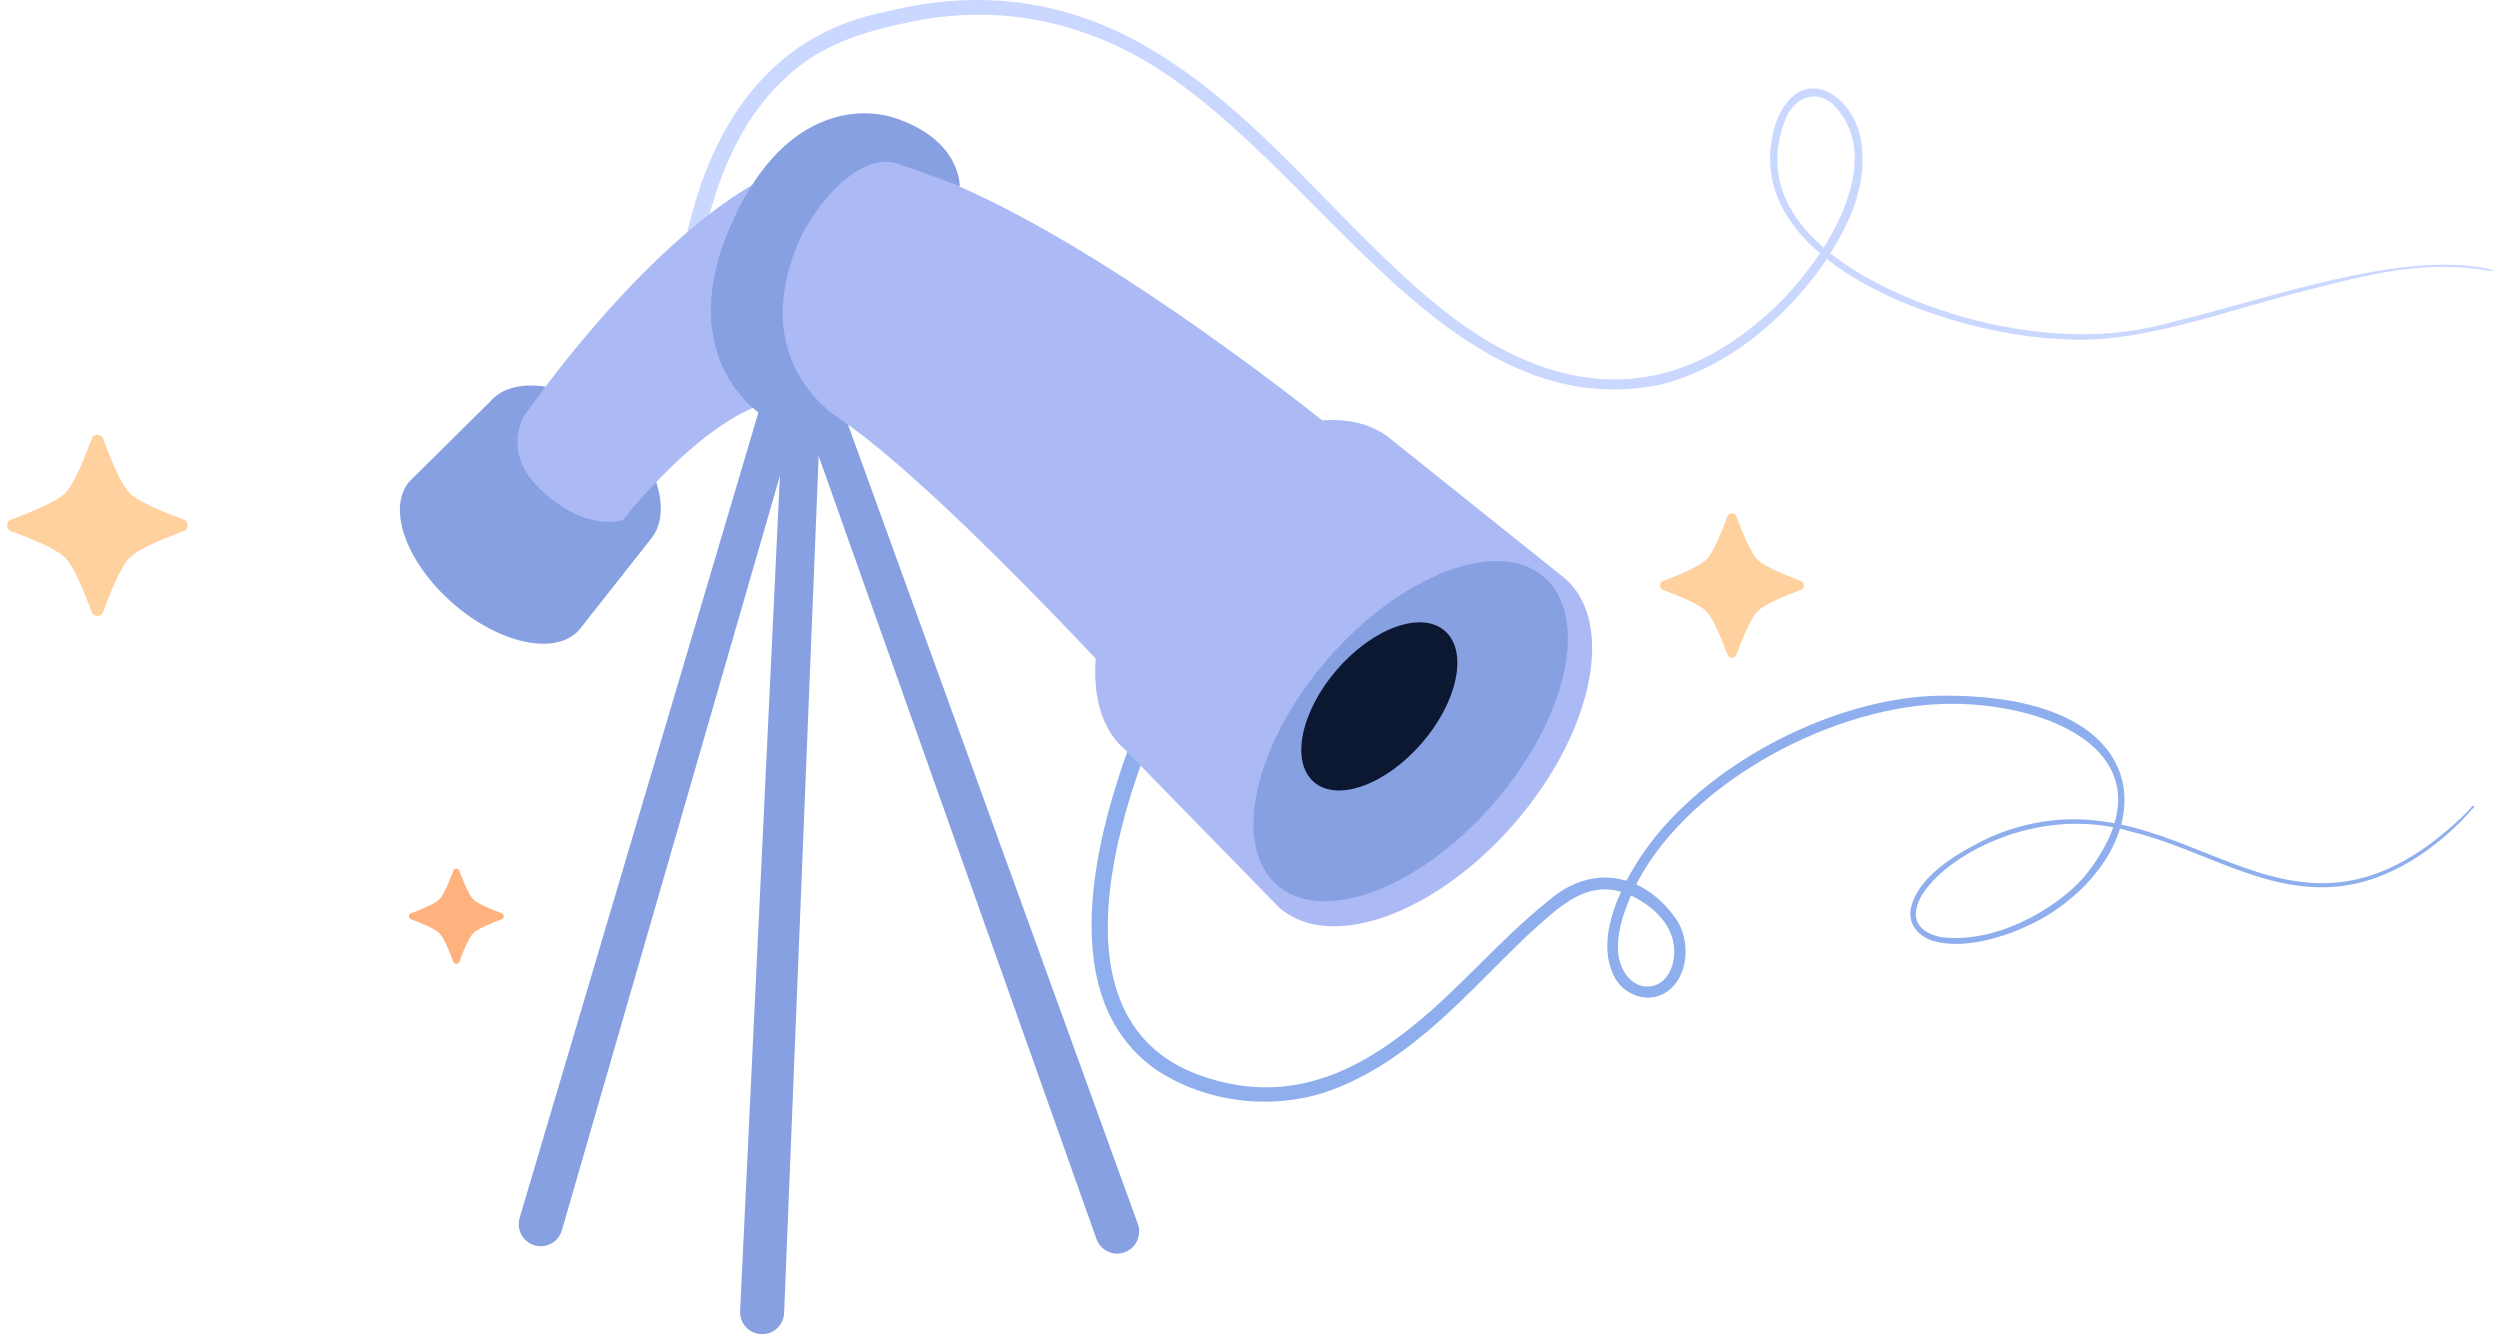 <svg width="193" height="103" viewBox="0 0 193 103" fill="none" xmlns="http://www.w3.org/2000/svg">
<path d="M91.773 50.59C87.058 59.626 79.757 79.097 93.266 83.225C97.994 84.727 102.23 83.747 106.055 81.362C111.232 78.202 114.874 73.265 119.555 69.524C123.135 66.439 127.207 67.626 129.52 71.135C130.626 72.996 130.267 76.053 128.064 76.879C126.751 77.334 125.202 76.623 124.594 75.339C122.825 71.804 126.073 66.675 127.956 64.396C133.204 58.082 142.46 53.778 149.852 53.707C167.253 53.541 166.889 65.207 158.03 70.688C155.399 72.251 151.762 73.36 149.312 72.656C148.203 72.353 147.323 71.443 147.498 70.238C148.027 67.385 151.834 65.496 153.705 64.594C168.471 58.355 175.89 76.626 190.145 62.995C190.414 62.738 190.665 62.488 190.845 62.248C190.924 62.142 191.057 62.234 190.962 62.344C188.419 65.303 184.564 68.077 180.385 68.447C174.681 68.951 169.941 65.501 164.56 64.213C154.04 61.056 143.465 71.002 149.831 72.34C153.966 72.89 158.635 70.268 160.909 67.684C168.455 58.281 158.052 54.038 149.846 54.349C140.74 54.695 129.739 60.953 126.099 68.724C125.456 70.143 124.857 71.683 124.913 73.279C124.936 74.924 126.088 76.58 127.791 76.062C129.19 75.524 129.51 73.586 129.057 72.267C128.653 71.086 127.716 70.19 126.666 69.538C122.867 67.195 120.37 70.038 117.844 72.282C113.32 76.615 109.187 81.59 103.269 83.968C98.63 85.857 93.066 85.214 89.086 82.465C80.903 76.505 84.999 63.05 87.892 55.746C88.663 53.824 89.455 52.058 90.395 50.218C90.523 49.974 90.603 49.736 90.887 49.604C91.469 49.318 92.101 50.021 91.773 50.59Z" fill="#8EAEED"/>
<path d="M51.962 30.118C51.661 17.948 54.983 3.507 68.406 0.905C75.76 -0.946 82.471 0.076 88.611 3.661C97.329 8.739 103.212 17.219 110.92 23.542C119.123 30.281 127.932 31.675 136.009 24.621C140.169 21.222 146.284 12.453 141.342 7.907C139.94 6.886 138.538 7.704 137.92 9.005C134.178 18.032 146.122 23.145 152.74 24.788C157.639 25.977 162.837 26.276 167.718 24.849C174.616 23.241 185.566 19.164 192.376 20.825C192.476 20.849 192.482 20.96 192.348 20.936C187.609 20.071 183.535 21.023 179.187 22.125C172.141 23.824 165.151 26.71 158.961 26.162C150.455 25.83 133.547 20.116 137.144 9.349C139.107 4.447 143.534 7.53 143.737 11.455C144.083 14.669 142.562 17.702 140.826 20.301C137.748 24.735 133.143 28.495 128.107 29.715C109.72 33.338 99.822 7.805 83.697 2.536C79.659 1.066 75.243 0.787 71.009 1.546C67.964 2.139 64.996 2.873 62.417 4.588C56.179 8.86 54.152 16.979 53.49 23.938C53.265 26.116 53.315 28.149 53.318 30.284C53.148 31.021 51.978 30.882 51.962 30.118Z" fill="#CAD7FF"/>
<path d="M47.4 32.361C44.58 29.823 39.785 28.762 37.903 30.939L31.61 37.168C29.843 39.212 31.349 43.428 34.973 46.586C38.597 49.743 42.966 50.646 44.733 48.602L50.202 41.667C52.084 39.49 50.5 35.15 47.4 32.361Z" fill="#86A0E2"/>
<path d="M58.76 102.998C57.822 102.956 57.096 102.159 57.137 101.217L60.616 28.203L63.477 28.33L60.534 101.368C60.492 102.31 59.698 103.039 58.76 102.998Z" fill="#86A0E2"/>
<path d="M41.268 96.141C40.367 95.876 39.851 94.928 40.115 94.023L62.141 19.728L64.889 20.537L43.377 94.983C43.113 95.888 42.169 96.407 41.268 96.141Z" fill="#86A0E2"/>
<path d="M86.803 96.682C85.916 96.992 84.948 96.522 84.639 95.632L58.756 22.68L61.461 21.734L87.849 94.509C88.157 95.399 87.689 96.372 86.803 96.682Z" fill="#86A0E2"/>
<path d="M89.584 39.397C84.684 44.856 82.615 54.155 86.794 57.817L98.749 70.063C102.673 73.501 110.796 70.602 116.892 63.587C122.988 56.573 124.749 48.099 120.825 44.661L107.509 34.01C103.329 30.348 94.968 33.397 89.584 39.397Z" fill="#ABBAF4"/>
<path d="M115.29 62.041C120.99 55.482 122.753 47.66 119.227 44.571C115.701 41.481 108.222 44.294 102.521 50.853C96.821 57.413 95.059 65.235 98.585 68.324C102.111 71.413 109.59 68.6 115.29 62.041Z" fill="#86A0E2"/>
<path d="M109.744 57.391C112.541 54.173 113.349 50.285 111.548 48.708C109.748 47.13 106.021 48.46 103.225 51.678C100.428 54.896 99.621 58.784 101.421 60.361C103.221 61.939 106.948 60.609 109.744 57.391Z" fill="#0C1732"/>
<path d="M103.056 33.236C98.892 29.859 76.631 12.491 65.58 12.009C54.529 11.527 40.435 32.151 40.435 32.151C40.435 32.151 38.731 34.95 41.717 37.779C45.281 41.156 48.083 40.151 48.083 40.151C48.083 40.151 56.451 29.376 62.217 30.984C67.983 32.592 87.361 53.82 87.361 53.82L103.056 33.236Z" fill="#ABBAF4"/>
<path d="M65.286 32.673C63.123 31.306 58.586 27.393 61.233 19.728C62.556 15.897 66.354 11.732 69.156 12.617C71.958 13.501 74.092 14.409 74.092 14.409C74.092 14.409 74.244 10.834 69.102 9.115C66.456 8.23 60.294 8.23 56.29 17.691C52.857 25.804 56.424 30.556 59.226 32.325C62.029 34.094 65.286 32.673 65.286 32.673Z" fill="#86A0E2"/>
<path d="M10.006 38.061C10.694 38.752 12.792 39.601 14.174 40.109C14.59 40.263 14.59 40.853 14.174 41.006C12.792 41.515 10.694 42.364 10.006 43.055C9.317 43.746 8.471 45.852 7.965 47.24C7.812 47.658 7.225 47.658 7.072 47.24C6.565 45.852 5.72 43.746 5.032 43.055C4.343 42.363 2.246 41.514 0.864 41.006C0.448 40.852 0.448 40.262 0.864 40.109C2.246 39.6 4.343 38.751 5.032 38.061C5.721 37.369 6.566 35.263 7.072 33.875C7.225 33.458 7.813 33.458 7.965 33.875C8.471 35.263 9.318 37.37 10.006 38.061Z" fill="#FFD19F"/>
<path d="M135.687 43.206C136.235 43.757 137.907 44.434 139.008 44.839C139.34 44.962 139.34 45.431 139.008 45.554C137.907 45.959 136.236 46.636 135.687 47.186C135.138 47.737 134.464 49.415 134.061 50.521C133.939 50.854 133.471 50.854 133.349 50.521C132.946 49.415 132.272 47.738 131.723 47.186C131.175 46.636 129.503 45.959 128.402 45.554C128.07 45.431 128.07 44.962 128.402 44.839C129.503 44.434 131.174 43.757 131.723 43.206C132.272 42.656 132.946 40.977 133.349 39.872C133.471 39.538 133.939 39.538 134.061 39.872C134.464 40.977 135.138 42.656 135.687 43.206Z" fill="#FFD19F"/>
<path d="M36.534 69.423C36.895 69.786 37.997 70.232 38.723 70.499C38.942 70.579 38.942 70.889 38.723 70.969C37.997 71.237 36.896 71.683 36.534 72.046C36.173 72.408 35.729 73.515 35.462 74.243C35.383 74.463 35.074 74.463 34.994 74.243C34.728 73.515 34.284 72.409 33.922 72.046C33.561 71.683 32.459 71.237 31.733 70.969C31.515 70.889 31.515 70.579 31.733 70.499C32.459 70.232 33.56 69.786 33.922 69.423C34.284 69.06 34.728 67.954 34.994 67.225C35.074 67.005 35.383 67.005 35.462 67.225C35.729 67.954 36.173 69.059 36.534 69.423Z" fill="#FFB27D"/>
</svg>
